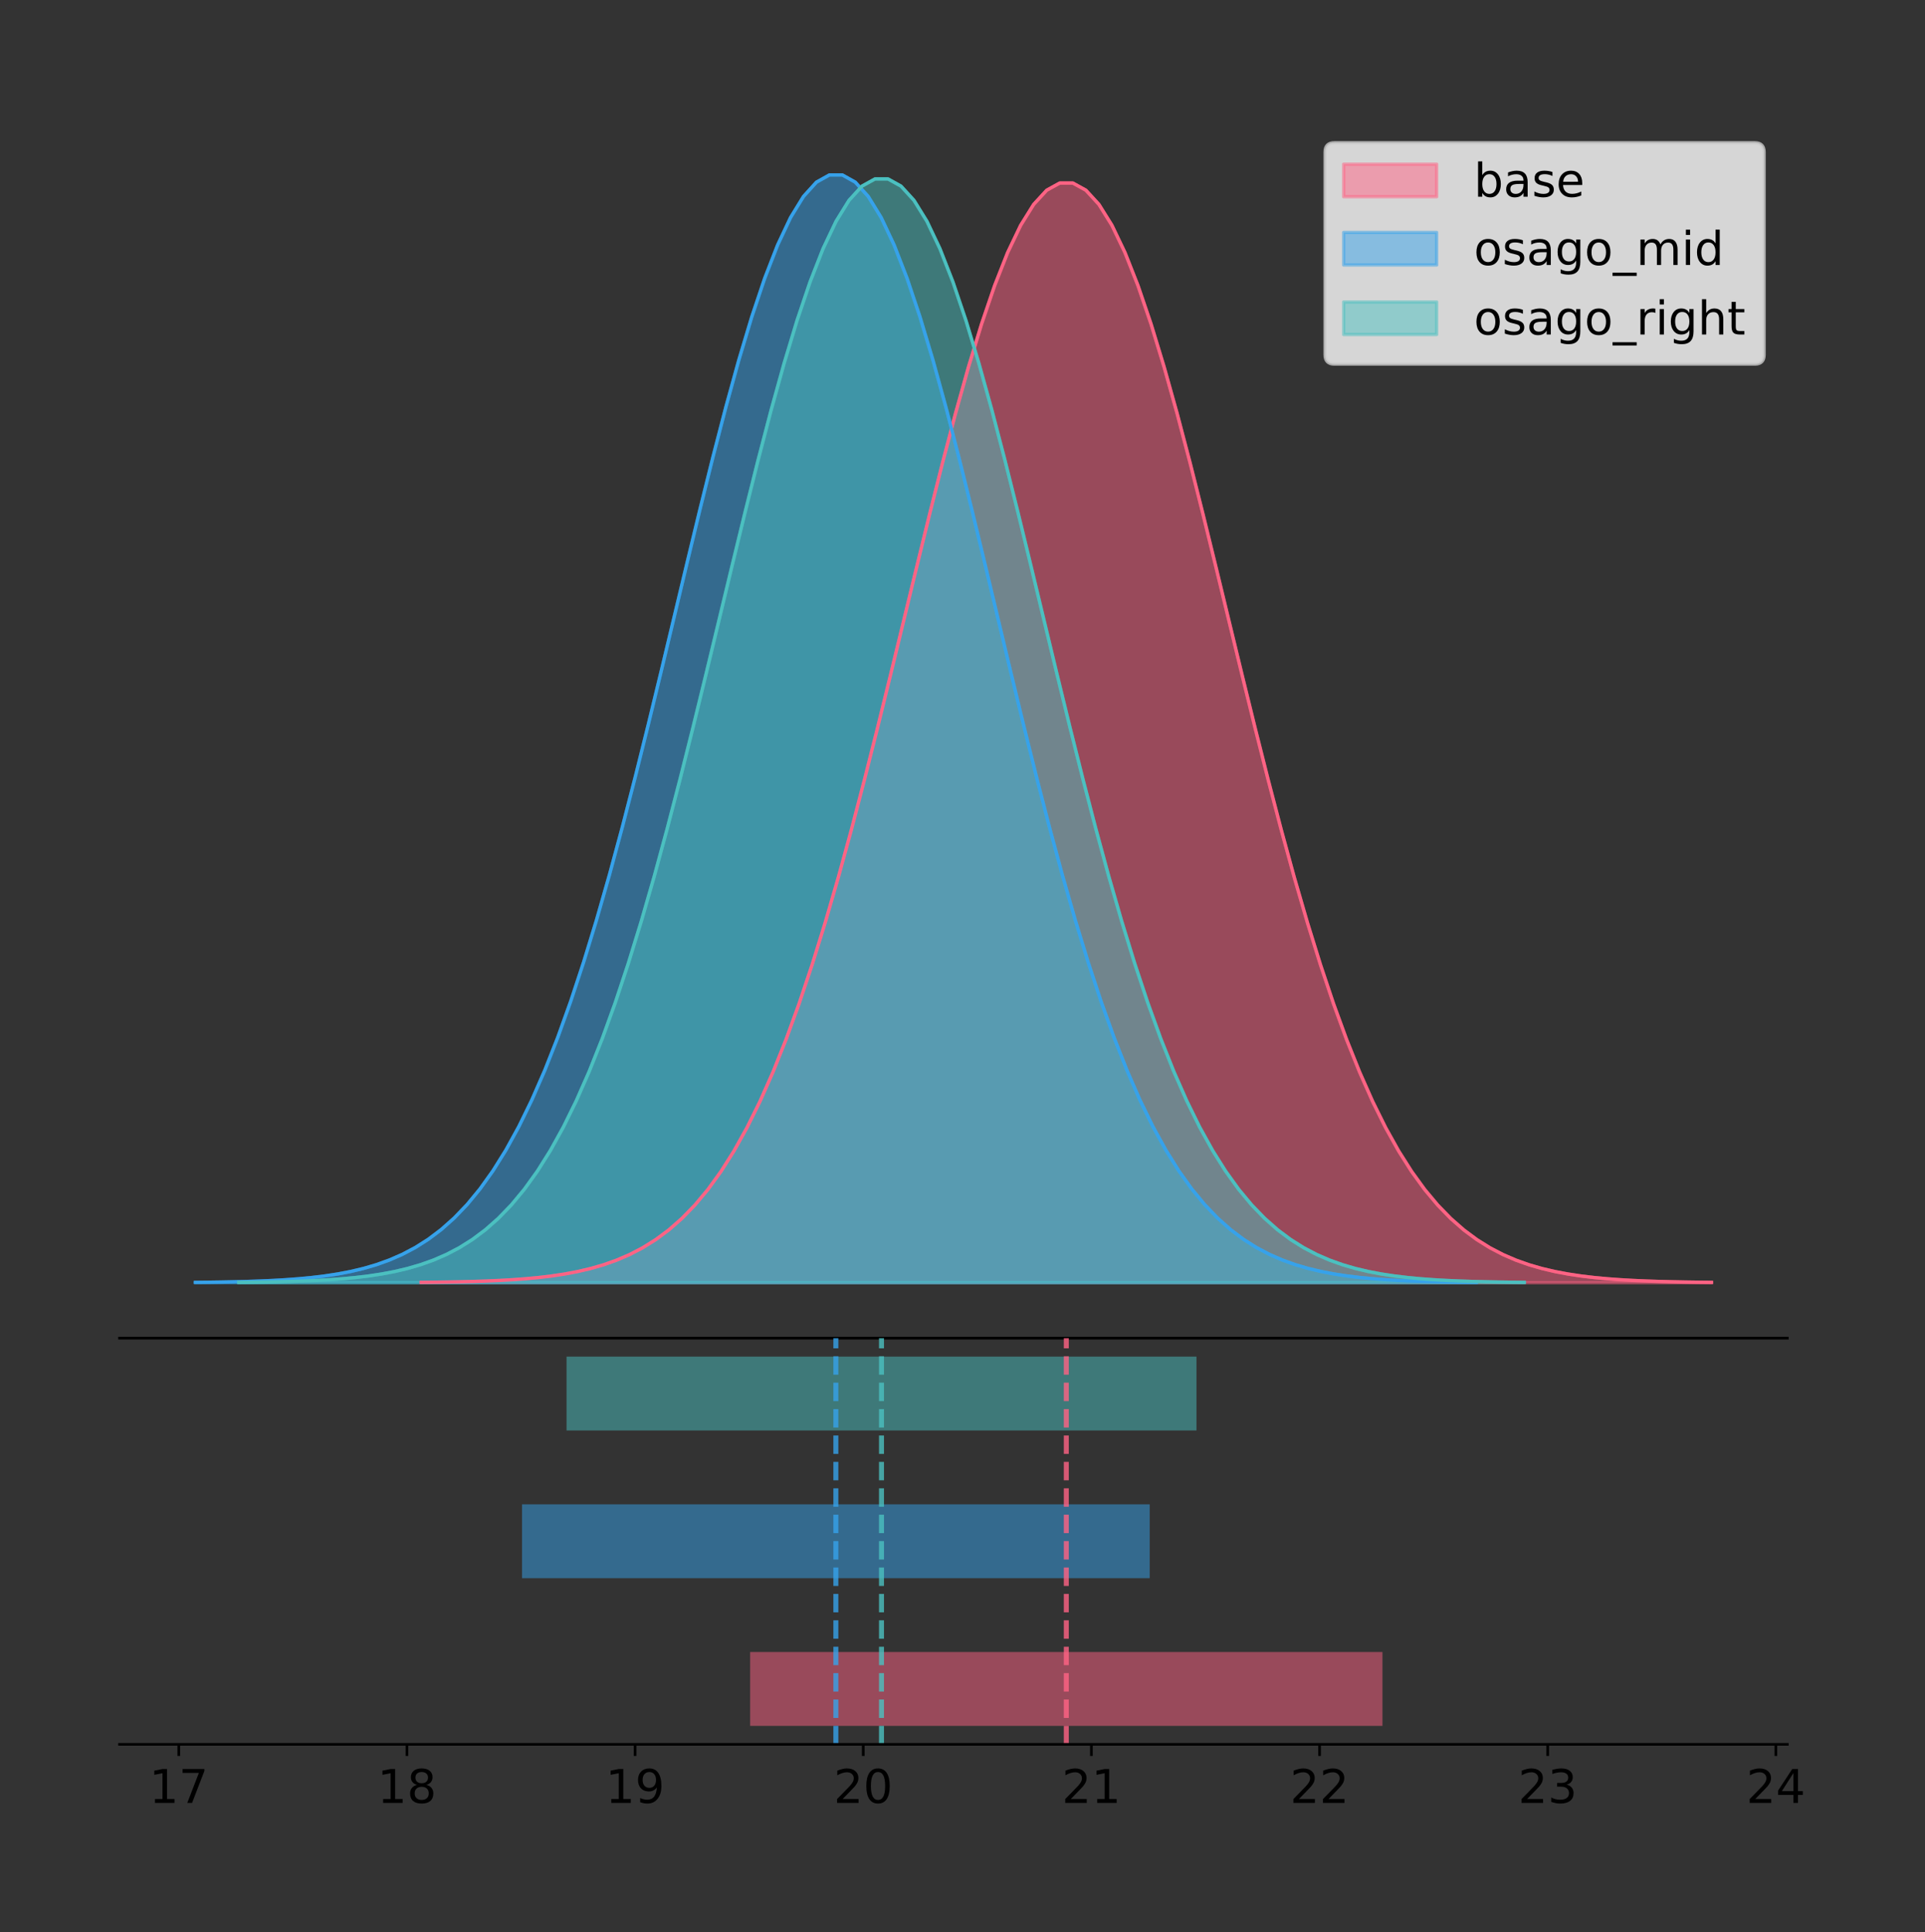 <?xml version="1.0" encoding="utf-8" standalone="no"?>
<!DOCTYPE svg PUBLIC "-//W3C//DTD SVG 1.1//EN"
  "http://www.w3.org/Graphics/SVG/1.1/DTD/svg11.dtd">
<!-- Created with matplotlib (https://matplotlib.org/) -->
<svg height="581.789pt" version="1.1" viewBox="0 0 579.659 581.789" width="579.659pt" xmlns="http://www.w3.org/2000/svg" xmlns:xlink="http://www.w3.org/1999/xlink">
 <rect x="0" y="0" width="579.659" height="581.789" fill="#333333" stroke="none"/>
 <defs>
  <style type="text/css">
*{stroke-linecap:butt;stroke-linejoin:round;}
  </style>
 </defs>
 <g id="figure_1">
  <g id="patch_1">
   <path d="M 0 581.789 
L 579.659 581.789 
L 579.659 0 
L 0 0 
z
" style="fill:none;"/>
  </g>
  <g id="axes_1">
   <g id="patch_2">
    <path d="M 36 402.93 
L 538.2 402.93 
L 538.2 36 
L 36 36 
z
" style="fill:none;"/>
   </g>
   <g id="PolyCollection_1">
    <defs>
     <path d="M 126.8 -195.538 
L 126.8 -195.649 
L 130.725 -195.691 
L 134.65 -195.747 
L 138.575 -195.823 
L 142.5 -195.922 
L 146.425 -196.054 
L 150.35 -196.225 
L 154.275 -196.448 
L 158.2 -196.736 
L 162.125 -197.103 
L 166.049 -197.57 
L 169.974 -198.16 
L 173.899 -198.898 
L 177.824 -199.816 
L 181.749 -200.95 
L 185.674 -202.34 
L 189.599 -204.031 
L 193.524 -206.073 
L 197.449 -208.522 
L 201.374 -211.435 
L 205.299 -214.875 
L 209.224 -218.906 
L 213.149 -223.595 
L 217.074 -229.004 
L 220.999 -235.197 
L 224.924 -242.229 
L 228.849 -250.151 
L 232.774 -259.001 
L 236.699 -268.806 
L 240.624 -279.575 
L 244.549 -291.299 
L 248.474 -303.948 
L 252.399 -317.469 
L 256.324 -331.785 
L 260.249 -346.79 
L 264.174 -362.355 
L 268.099 -378.324 
L 272.024 -394.518 
L 275.949 -410.737 
L 279.874 -426.763 
L 283.799 -442.366 
L 287.724 -457.307 
L 291.649 -471.345 
L 295.574 -484.245 
L 299.499 -495.781 
L 303.424 -505.745 
L 307.349 -513.955 
L 311.274 -520.254 
L 315.199 -524.522 
L 319.124 -526.678 
L 323.049 -526.678 
L 326.974 -524.522 
L 330.899 -520.254 
L 334.824 -513.955 
L 338.749 -505.745 
L 342.674 -495.781 
L 346.599 -484.245 
L 350.524 -471.345 
L 354.449 -457.307 
L 358.374 -442.366 
L 362.299 -426.763 
L 366.223 -410.737 
L 370.148 -394.518 
L 374.073 -378.324 
L 377.998 -362.355 
L 381.923 -346.79 
L 385.848 -331.785 
L 389.773 -317.469 
L 393.698 -303.948 
L 397.623 -291.299 
L 401.548 -279.575 
L 405.473 -268.806 
L 409.398 -259.001 
L 413.323 -250.151 
L 417.248 -242.229 
L 421.173 -235.197 
L 425.098 -229.004 
L 429.023 -223.595 
L 432.948 -218.906 
L 436.873 -214.875 
L 440.798 -211.435 
L 444.723 -208.522 
L 448.648 -206.073 
L 452.573 -204.031 
L 456.498 -202.34 
L 460.423 -200.95 
L 464.348 -199.816 
L 468.273 -198.898 
L 472.198 -198.16 
L 476.123 -197.57 
L 480.048 -197.103 
L 483.973 -196.736 
L 487.898 -196.448 
L 491.823 -196.225 
L 495.748 -196.054 
L 499.673 -195.922 
L 503.598 -195.823 
L 507.523 -195.747 
L 511.448 -195.691 
L 515.373 -195.649 
L 515.373 -195.538 
L 515.373 -195.538 
L 511.448 -195.538 
L 507.523 -195.538 
L 503.598 -195.538 
L 499.673 -195.538 
L 495.748 -195.538 
L 491.823 -195.538 
L 487.898 -195.538 
L 483.973 -195.538 
L 480.048 -195.538 
L 476.123 -195.538 
L 472.198 -195.538 
L 468.273 -195.538 
L 464.348 -195.538 
L 460.423 -195.538 
L 456.498 -195.538 
L 452.573 -195.538 
L 448.648 -195.538 
L 444.723 -195.538 
L 440.798 -195.538 
L 436.873 -195.538 
L 432.948 -195.538 
L 429.023 -195.538 
L 425.098 -195.538 
L 421.173 -195.538 
L 417.248 -195.538 
L 413.323 -195.538 
L 409.398 -195.538 
L 405.473 -195.538 
L 401.548 -195.538 
L 397.623 -195.538 
L 393.698 -195.538 
L 389.773 -195.538 
L 385.848 -195.538 
L 381.923 -195.538 
L 377.998 -195.538 
L 374.073 -195.538 
L 370.148 -195.538 
L 366.223 -195.538 
L 362.299 -195.538 
L 358.374 -195.538 
L 354.449 -195.538 
L 350.524 -195.538 
L 346.599 -195.538 
L 342.674 -195.538 
L 338.749 -195.538 
L 334.824 -195.538 
L 330.899 -195.538 
L 326.974 -195.538 
L 323.049 -195.538 
L 319.124 -195.538 
L 315.199 -195.538 
L 311.274 -195.538 
L 307.349 -195.538 
L 303.424 -195.538 
L 299.499 -195.538 
L 295.574 -195.538 
L 291.649 -195.538 
L 287.724 -195.538 
L 283.799 -195.538 
L 279.874 -195.538 
L 275.949 -195.538 
L 272.024 -195.538 
L 268.099 -195.538 
L 264.174 -195.538 
L 260.249 -195.538 
L 256.324 -195.538 
L 252.399 -195.538 
L 248.474 -195.538 
L 244.549 -195.538 
L 240.624 -195.538 
L 236.699 -195.538 
L 232.774 -195.538 
L 228.849 -195.538 
L 224.924 -195.538 
L 220.999 -195.538 
L 217.074 -195.538 
L 213.149 -195.538 
L 209.224 -195.538 
L 205.299 -195.538 
L 201.374 -195.538 
L 197.449 -195.538 
L 193.524 -195.538 
L 189.599 -195.538 
L 185.674 -195.538 
L 181.749 -195.538 
L 177.824 -195.538 
L 173.899 -195.538 
L 169.974 -195.538 
L 166.049 -195.538 
L 162.125 -195.538 
L 158.2 -195.538 
L 154.275 -195.538 
L 150.35 -195.538 
L 146.425 -195.538 
L 142.5 -195.538 
L 138.575 -195.538 
L 134.65 -195.538 
L 130.725 -195.538 
L 126.8 -195.538 
z
" id="m240e5eeb7f" style="stroke:#ff6384;stroke-opacity:0.5;"/>
    </defs>
    <g clip-path="url(#p4a3a0dacc6)">
     <use style="fill:#ff6384;fill-opacity:0.5;stroke:#ff6384;stroke-opacity:0.5;" x="0" xlink:href="#m240e5eeb7f" y="581.789"/>
    </g>
   </g>
   <g id="PolyCollection_2">
    <defs>
     <path d="M 58.827 -195.538 
L 58.827 -195.65 
L 62.724 -195.692 
L 66.62 -195.749 
L 70.516 -195.825 
L 74.413 -195.925 
L 78.309 -196.058 
L 82.205 -196.23 
L 86.102 -196.455 
L 89.998 -196.744 
L 93.894 -197.115 
L 97.791 -197.585 
L 101.687 -198.179 
L 105.583 -198.923 
L 109.48 -199.848 
L 113.376 -200.99 
L 117.273 -202.39 
L 121.169 -204.093 
L 125.065 -206.151 
L 128.962 -208.617 
L 132.858 -211.552 
L 136.754 -215.017 
L 140.651 -219.078 
L 144.547 -223.801 
L 148.443 -229.25 
L 152.34 -235.488 
L 156.236 -242.572 
L 160.132 -250.552 
L 164.029 -259.468 
L 167.925 -269.344 
L 171.821 -280.192 
L 175.718 -292.002 
L 179.614 -304.744 
L 183.511 -318.365 
L 187.407 -332.786 
L 191.303 -347.901 
L 195.2 -363.58 
L 199.096 -379.667 
L 202.992 -395.98 
L 206.889 -412.318 
L 210.785 -428.462 
L 214.681 -444.18 
L 218.578 -459.23 
L 222.474 -473.372 
L 226.37 -486.366 
L 230.267 -497.987 
L 234.163 -508.025 
L 238.059 -516.294 
L 241.956 -522.64 
L 245.852 -526.94 
L 249.748 -529.111 
L 253.645 -529.111 
L 257.541 -526.94 
L 261.438 -522.64 
L 265.334 -516.294 
L 269.23 -508.025 
L 273.127 -497.987 
L 277.023 -486.366 
L 280.919 -473.372 
L 284.816 -459.23 
L 288.712 -444.18 
L 292.608 -428.462 
L 296.505 -412.318 
L 300.401 -395.98 
L 304.297 -379.667 
L 308.194 -363.58 
L 312.09 -347.901 
L 315.986 -332.786 
L 319.883 -318.365 
L 323.779 -304.744 
L 327.676 -292.002 
L 331.572 -280.192 
L 335.468 -269.344 
L 339.365 -259.468 
L 343.261 -250.552 
L 347.157 -242.572 
L 351.054 -235.488 
L 354.95 -229.25 
L 358.846 -223.801 
L 362.743 -219.078 
L 366.639 -215.017 
L 370.535 -211.552 
L 374.432 -208.617 
L 378.328 -206.151 
L 382.224 -204.093 
L 386.121 -202.39 
L 390.017 -200.99 
L 393.913 -199.848 
L 397.81 -198.923 
L 401.706 -198.179 
L 405.603 -197.585 
L 409.499 -197.115 
L 413.395 -196.744 
L 417.292 -196.455 
L 421.188 -196.23 
L 425.084 -196.058 
L 428.981 -195.925 
L 432.877 -195.825 
L 436.773 -195.749 
L 440.67 -195.692 
L 444.566 -195.65 
L 444.566 -195.538 
L 444.566 -195.538 
L 440.67 -195.538 
L 436.773 -195.538 
L 432.877 -195.538 
L 428.981 -195.538 
L 425.084 -195.538 
L 421.188 -195.538 
L 417.292 -195.538 
L 413.395 -195.538 
L 409.499 -195.538 
L 405.603 -195.538 
L 401.706 -195.538 
L 397.81 -195.538 
L 393.913 -195.538 
L 390.017 -195.538 
L 386.121 -195.538 
L 382.224 -195.538 
L 378.328 -195.538 
L 374.432 -195.538 
L 370.535 -195.538 
L 366.639 -195.538 
L 362.743 -195.538 
L 358.846 -195.538 
L 354.95 -195.538 
L 351.054 -195.538 
L 347.157 -195.538 
L 343.261 -195.538 
L 339.365 -195.538 
L 335.468 -195.538 
L 331.572 -195.538 
L 327.676 -195.538 
L 323.779 -195.538 
L 319.883 -195.538 
L 315.986 -195.538 
L 312.09 -195.538 
L 308.194 -195.538 
L 304.297 -195.538 
L 300.401 -195.538 
L 296.505 -195.538 
L 292.608 -195.538 
L 288.712 -195.538 
L 284.816 -195.538 
L 280.919 -195.538 
L 277.023 -195.538 
L 273.127 -195.538 
L 269.23 -195.538 
L 265.334 -195.538 
L 261.438 -195.538 
L 257.541 -195.538 
L 253.645 -195.538 
L 249.748 -195.538 
L 245.852 -195.538 
L 241.956 -195.538 
L 238.059 -195.538 
L 234.163 -195.538 
L 230.267 -195.538 
L 226.37 -195.538 
L 222.474 -195.538 
L 218.578 -195.538 
L 214.681 -195.538 
L 210.785 -195.538 
L 206.889 -195.538 
L 202.992 -195.538 
L 199.096 -195.538 
L 195.2 -195.538 
L 191.303 -195.538 
L 187.407 -195.538 
L 183.511 -195.538 
L 179.614 -195.538 
L 175.718 -195.538 
L 171.821 -195.538 
L 167.925 -195.538 
L 164.029 -195.538 
L 160.132 -195.538 
L 156.236 -195.538 
L 152.34 -195.538 
L 148.443 -195.538 
L 144.547 -195.538 
L 140.651 -195.538 
L 136.754 -195.538 
L 132.858 -195.538 
L 128.962 -195.538 
L 125.065 -195.538 
L 121.169 -195.538 
L 117.273 -195.538 
L 113.376 -195.538 
L 109.48 -195.538 
L 105.583 -195.538 
L 101.687 -195.538 
L 97.791 -195.538 
L 93.894 -195.538 
L 89.998 -195.538 
L 86.102 -195.538 
L 82.205 -195.538 
L 78.309 -195.538 
L 74.413 -195.538 
L 70.516 -195.538 
L 66.62 -195.538 
L 62.724 -195.538 
L 58.827 -195.538 
z
" id="m922d230556" style="stroke:#36a2eb;stroke-opacity:0.5;"/>
    </defs>
    <g clip-path="url(#p4a3a0dacc6)">
     <use style="fill:#36a2eb;fill-opacity:0.5;stroke:#36a2eb;stroke-opacity:0.5;" x="0" xlink:href="#m922d230556" y="581.789"/>
    </g>
   </g>
   <g id="PolyCollection_3">
    <defs>
     <path d="M 71.873 -195.538 
L 71.873 -195.65 
L 75.783 -195.692 
L 79.694 -195.748 
L 83.604 -195.824 
L 87.514 -195.924 
L 91.425 -196.056 
L 95.335 -196.228 
L 99.245 -196.452 
L 103.156 -196.74 
L 107.066 -197.109 
L 110.977 -197.578 
L 114.887 -198.17 
L 118.797 -198.911 
L 122.708 -199.832 
L 126.618 -200.971 
L 130.529 -202.365 
L 134.439 -204.063 
L 138.349 -206.113 
L 142.26 -208.57 
L 146.17 -211.494 
L 150.081 -214.947 
L 153.991 -218.994 
L 157.901 -223.699 
L 161.812 -229.129 
L 165.722 -235.345 
L 169.633 -242.403 
L 173.543 -250.355 
L 177.453 -259.238 
L 181.364 -269.079 
L 185.274 -279.888 
L 189.185 -291.656 
L 193.095 -304.352 
L 197.005 -317.924 
L 200.916 -332.293 
L 204.826 -347.354 
L 208.736 -362.977 
L 212.647 -379.006 
L 216.557 -395.26 
L 220.468 -411.54 
L 224.378 -427.626 
L 228.288 -443.287 
L 232.199 -458.283 
L 236.109 -472.374 
L 240.02 -485.322 
L 243.93 -496.901 
L 247.84 -506.903 
L 251.751 -515.142 
L 255.661 -521.465 
L 259.572 -525.75 
L 263.482 -527.913 
L 267.392 -527.913 
L 271.303 -525.75 
L 275.213 -521.465 
L 279.124 -515.142 
L 283.034 -506.903 
L 286.944 -496.901 
L 290.855 -485.322 
L 294.765 -472.374 
L 298.676 -458.283 
L 302.586 -443.287 
L 306.496 -427.626 
L 310.407 -411.54 
L 314.317 -395.26 
L 318.227 -379.006 
L 322.138 -362.977 
L 326.048 -347.354 
L 329.959 -332.293 
L 333.869 -317.924 
L 337.779 -304.352 
L 341.69 -291.656 
L 345.6 -279.888 
L 349.511 -269.079 
L 353.421 -259.238 
L 357.331 -250.355 
L 361.242 -242.403 
L 365.152 -235.345 
L 369.063 -229.129 
L 372.973 -223.699 
L 376.883 -218.994 
L 380.794 -214.947 
L 384.704 -211.494 
L 388.615 -208.57 
L 392.525 -206.113 
L 396.435 -204.063 
L 400.346 -202.365 
L 404.256 -200.971 
L 408.166 -199.832 
L 412.077 -198.911 
L 415.987 -198.17 
L 419.898 -197.578 
L 423.808 -197.109 
L 427.718 -196.74 
L 431.629 -196.452 
L 435.539 -196.228 
L 439.45 -196.056 
L 443.36 -195.924 
L 447.27 -195.824 
L 451.181 -195.748 
L 455.091 -195.692 
L 459.002 -195.65 
L 459.002 -195.538 
L 459.002 -195.538 
L 455.091 -195.538 
L 451.181 -195.538 
L 447.27 -195.538 
L 443.36 -195.538 
L 439.45 -195.538 
L 435.539 -195.538 
L 431.629 -195.538 
L 427.718 -195.538 
L 423.808 -195.538 
L 419.898 -195.538 
L 415.987 -195.538 
L 412.077 -195.538 
L 408.166 -195.538 
L 404.256 -195.538 
L 400.346 -195.538 
L 396.435 -195.538 
L 392.525 -195.538 
L 388.615 -195.538 
L 384.704 -195.538 
L 380.794 -195.538 
L 376.883 -195.538 
L 372.973 -195.538 
L 369.063 -195.538 
L 365.152 -195.538 
L 361.242 -195.538 
L 357.331 -195.538 
L 353.421 -195.538 
L 349.511 -195.538 
L 345.6 -195.538 
L 341.69 -195.538 
L 337.779 -195.538 
L 333.869 -195.538 
L 329.959 -195.538 
L 326.048 -195.538 
L 322.138 -195.538 
L 318.227 -195.538 
L 314.317 -195.538 
L 310.407 -195.538 
L 306.496 -195.538 
L 302.586 -195.538 
L 298.676 -195.538 
L 294.765 -195.538 
L 290.855 -195.538 
L 286.944 -195.538 
L 283.034 -195.538 
L 279.124 -195.538 
L 275.213 -195.538 
L 271.303 -195.538 
L 267.392 -195.538 
L 263.482 -195.538 
L 259.572 -195.538 
L 255.661 -195.538 
L 251.751 -195.538 
L 247.84 -195.538 
L 243.93 -195.538 
L 240.02 -195.538 
L 236.109 -195.538 
L 232.199 -195.538 
L 228.288 -195.538 
L 224.378 -195.538 
L 220.468 -195.538 
L 216.557 -195.538 
L 212.647 -195.538 
L 208.736 -195.538 
L 204.826 -195.538 
L 200.916 -195.538 
L 197.005 -195.538 
L 193.095 -195.538 
L 189.185 -195.538 
L 185.274 -195.538 
L 181.364 -195.538 
L 177.453 -195.538 
L 173.543 -195.538 
L 169.633 -195.538 
L 165.722 -195.538 
L 161.812 -195.538 
L 157.901 -195.538 
L 153.991 -195.538 
L 150.081 -195.538 
L 146.17 -195.538 
L 142.26 -195.538 
L 138.349 -195.538 
L 134.439 -195.538 
L 130.529 -195.538 
L 126.618 -195.538 
L 122.708 -195.538 
L 118.797 -195.538 
L 114.887 -195.538 
L 110.977 -195.538 
L 107.066 -195.538 
L 103.156 -195.538 
L 99.245 -195.538 
L 95.335 -195.538 
L 91.425 -195.538 
L 87.514 -195.538 
L 83.604 -195.538 
L 79.694 -195.538 
L 75.783 -195.538 
L 71.873 -195.538 
z
" id="mb2d0f06e46" style="stroke:#4bc0c0;stroke-opacity:0.5;"/>
    </defs>
    <g clip-path="url(#p4a3a0dacc6)">
     <use style="fill:#4bc0c0;fill-opacity:0.5;stroke:#4bc0c0;stroke-opacity:0.5;" x="0" xlink:href="#mb2d0f06e46" y="581.789"/>
    </g>
   </g>
   <g id="line2d_1">
    <path clip-path="url(#p4a3a0dacc6)" d="M 126.8 386.14 
L 130.725 386.098 
L 134.65 386.042 
L 138.575 385.967 
L 142.5 385.867 
L 146.425 385.736 
L 150.35 385.564 
L 154.275 385.341 
L 158.2 385.054 
L 162.125 384.686 
L 166.049 384.219 
L 169.974 383.63 
L 173.899 382.891 
L 177.824 381.973 
L 181.749 380.839 
L 185.674 379.449 
L 189.599 377.758 
L 193.524 375.716 
L 197.449 373.268 
L 201.374 370.355 
L 205.299 366.914 
L 209.224 362.883 
L 213.149 358.195 
L 217.074 352.785 
L 220.999 346.593 
L 224.924 339.56 
L 228.849 331.638 
L 232.774 322.788 
L 236.699 312.983 
L 240.624 302.215 
L 244.549 290.491 
L 248.474 277.841 
L 252.399 264.32 
L 256.324 250.005 
L 260.249 234.999 
L 264.174 219.435 
L 268.099 203.466 
L 272.024 187.271 
L 275.949 171.052 
L 279.874 155.026 
L 283.799 139.423 
L 287.724 124.482 
L 291.649 110.444 
L 295.574 97.545 
L 299.499 86.009 
L 303.424 76.044 
L 307.349 67.835 
L 311.274 61.536 
L 315.199 57.267 
L 319.124 55.112 
L 323.049 55.112 
L 326.974 57.267 
L 330.899 61.536 
L 334.824 67.835 
L 338.749 76.044 
L 342.674 86.009 
L 346.599 97.545 
L 350.524 110.444 
L 354.449 124.482 
L 358.374 139.423 
L 362.299 155.026 
L 366.223 171.052 
L 370.148 187.271 
L 374.073 203.466 
L 377.998 219.435 
L 381.923 234.999 
L 385.848 250.005 
L 389.773 264.32 
L 393.698 277.841 
L 397.623 290.491 
L 401.548 302.215 
L 405.473 312.983 
L 409.398 322.788 
L 413.323 331.638 
L 417.248 339.56 
L 421.173 346.593 
L 425.098 352.785 
L 429.023 358.195 
L 432.948 362.883 
L 436.873 366.914 
L 440.798 370.355 
L 444.723 373.268 
L 448.648 375.716 
L 452.573 377.758 
L 456.498 379.449 
L 460.423 380.839 
L 464.348 381.973 
L 468.273 382.891 
L 472.198 383.63 
L 476.123 384.219 
L 480.048 384.686 
L 483.973 385.054 
L 487.898 385.341 
L 491.823 385.564 
L 495.748 385.736 
L 499.673 385.867 
L 503.598 385.967 
L 507.523 386.042 
L 511.448 386.098 
L 515.373 386.14 
" style="fill:none;stroke:#ff6384;stroke-linecap:square;"/>
   </g>
   <g id="line2d_2">
    <path clip-path="url(#p4a3a0dacc6)" d="M 58.827 386.139 
L 62.724 386.097 
L 66.62 386.04 
L 70.516 385.965 
L 74.413 385.864 
L 78.309 385.732 
L 82.205 385.559 
L 86.102 385.334 
L 89.998 385.045 
L 93.894 384.675 
L 97.791 384.204 
L 101.687 383.61 
L 105.583 382.867 
L 109.48 381.941 
L 113.376 380.799 
L 117.273 379.399 
L 121.169 377.696 
L 125.065 375.639 
L 128.962 373.172 
L 132.858 370.238 
L 136.754 366.772 
L 140.651 362.711 
L 144.547 357.989 
L 148.443 352.539 
L 152.34 346.301 
L 156.236 339.217 
L 160.132 331.237 
L 164.029 322.322 
L 167.925 312.445 
L 171.821 301.597 
L 175.718 289.787 
L 179.614 277.045 
L 183.511 263.424 
L 187.407 249.004 
L 191.303 233.888 
L 195.2 218.209 
L 199.096 202.123 
L 202.992 185.809 
L 206.889 169.471 
L 210.785 153.327 
L 214.681 137.61 
L 218.578 122.559 
L 222.474 108.418 
L 226.37 95.423 
L 230.267 83.803 
L 234.163 73.765 
L 238.059 65.495 
L 241.956 59.15 
L 245.852 54.85 
L 249.748 52.679 
L 253.645 52.679 
L 257.541 54.85 
L 261.438 59.15 
L 265.334 65.495 
L 269.23 73.765 
L 273.127 83.803 
L 277.023 95.423 
L 280.919 108.418 
L 284.816 122.559 
L 288.712 137.61 
L 292.608 153.327 
L 296.505 169.471 
L 300.401 185.809 
L 304.297 202.123 
L 308.194 218.209 
L 312.09 233.888 
L 315.986 249.004 
L 319.883 263.424 
L 323.779 277.045 
L 327.676 289.787 
L 331.572 301.597 
L 335.468 312.445 
L 339.365 322.322 
L 343.261 331.237 
L 347.157 339.217 
L 351.054 346.301 
L 354.95 352.539 
L 358.846 357.989 
L 362.743 362.711 
L 366.639 366.772 
L 370.535 370.238 
L 374.432 373.172 
L 378.328 375.639 
L 382.224 377.696 
L 386.121 379.399 
L 390.017 380.799 
L 393.913 381.941 
L 397.81 382.867 
L 401.706 383.61 
L 405.603 384.204 
L 409.499 384.675 
L 413.395 385.045 
L 417.292 385.334 
L 421.188 385.559 
L 425.084 385.732 
L 428.981 385.864 
L 432.877 385.965 
L 436.773 386.04 
L 440.67 386.097 
L 444.566 386.139 
" style="fill:none;stroke:#36a2eb;stroke-linecap:square;"/>
   </g>
   <g id="line2d_3">
    <path clip-path="url(#p4a3a0dacc6)" d="M 71.873 386.14 
L 75.783 386.098 
L 79.694 386.041 
L 83.604 385.966 
L 87.514 385.865 
L 91.425 385.734 
L 95.335 385.561 
L 99.245 385.338 
L 103.156 385.049 
L 107.066 384.68 
L 110.977 384.211 
L 114.887 383.62 
L 118.797 382.879 
L 122.708 381.957 
L 126.618 380.819 
L 130.529 379.424 
L 134.439 377.727 
L 138.349 375.677 
L 142.26 373.219 
L 146.17 370.295 
L 150.081 366.842 
L 153.991 362.796 
L 157.901 358.09 
L 161.812 352.661 
L 165.722 346.445 
L 169.633 339.386 
L 173.543 331.434 
L 177.453 322.551 
L 181.364 312.71 
L 185.274 301.901 
L 189.185 290.134 
L 193.095 277.437 
L 197.005 263.865 
L 200.916 249.496 
L 204.826 234.435 
L 208.736 218.812 
L 212.647 202.784 
L 216.557 186.529 
L 220.468 170.249 
L 224.378 154.163 
L 228.288 138.502 
L 232.199 123.506 
L 236.109 109.415 
L 240.02 96.468 
L 243.93 84.889 
L 247.84 74.887 
L 251.751 66.647 
L 255.661 60.324 
L 259.572 56.04 
L 263.482 53.876 
L 267.392 53.876 
L 271.303 56.04 
L 275.213 60.324 
L 279.124 66.647 
L 283.034 74.887 
L 286.944 84.889 
L 290.855 96.468 
L 294.765 109.415 
L 298.676 123.506 
L 302.586 138.502 
L 306.496 154.163 
L 310.407 170.249 
L 314.317 186.529 
L 318.227 202.784 
L 322.138 218.812 
L 326.048 234.435 
L 329.959 249.496 
L 333.869 263.865 
L 337.779 277.437 
L 341.69 290.134 
L 345.6 301.901 
L 349.511 312.71 
L 353.421 322.551 
L 357.331 331.434 
L 361.242 339.386 
L 365.152 346.445 
L 369.063 352.661 
L 372.973 358.09 
L 376.883 362.796 
L 380.794 366.842 
L 384.704 370.295 
L 388.615 373.219 
L 392.525 375.677 
L 396.435 377.727 
L 400.346 379.424 
L 404.256 380.819 
L 408.166 381.957 
L 412.077 382.879 
L 415.987 383.62 
L 419.898 384.211 
L 423.808 384.68 
L 427.718 385.049 
L 431.629 385.338 
L 435.539 385.561 
L 439.45 385.734 
L 443.36 385.865 
L 447.27 385.966 
L 451.181 386.041 
L 455.091 386.098 
L 459.002 386.14 
" style="fill:none;stroke:#4bc0c0;stroke-linecap:square;"/>
   </g>
   <g id="patch_3">
    <path d="M 36 402.93 
L 538.2 402.93 
" style="fill:none;stroke:#000000;stroke-linecap:square;stroke-linejoin:miter;stroke-width:0.8;"/>
   </g>
   <g id="legend_1">
    <g id="patch_4">
     <path d="M 401.814 109.627 
L 528.4 109.627 
Q 531.2 109.627 531.2 106.827 
L 531.2 45.8 
Q 531.2 43 528.4 43 
L 401.814 43 
Q 399.014 43 399.014 45.8 
L 399.014 106.827 
Q 399.014 109.627 401.814 109.627 
z
" style="fill:#ffffff;opacity:0.8;stroke:#cccccc;stroke-linejoin:miter;"/>
    </g>
    <g id="patch_5">
     <path d="M 404.614 59.238 
L 432.614 59.238 
L 432.614 49.438 
L 404.614 49.438 
z
" style="fill:#ff6384;opacity:0.5;stroke:#ff6384;stroke-linejoin:miter;"/>
    </g>
    <g id="text_1">
     <!-- base -->
     <defs>
      <path d="M 48.688 27.297 
Q 48.688 37.203 44.609 42.844 
Q 40.531 48.484 33.406 48.484 
Q 26.266 48.484 22.188 42.844 
Q 18.109 37.203 18.109 27.297 
Q 18.109 17.391 22.188 11.75 
Q 26.266 6.109 33.406 6.109 
Q 40.531 6.109 44.609 11.75 
Q 48.688 17.391 48.688 27.297 
z
M 18.109 46.391 
Q 20.953 51.266 25.266 53.625 
Q 29.594 56 35.594 56 
Q 45.562 56 51.781 48.094 
Q 58.016 40.188 58.016 27.297 
Q 58.016 14.406 51.781 6.484 
Q 45.562 -1.422 35.594 -1.422 
Q 29.594 -1.422 25.266 0.953 
Q 20.953 3.328 18.109 8.203 
L 18.109 0 
L 9.078 0 
L 9.078 75.984 
L 18.109 75.984 
z
" id="DejaVuSans-98"/>
      <path d="M 34.281 27.484 
Q 23.391 27.484 19.188 25 
Q 14.984 22.516 14.984 16.5 
Q 14.984 11.719 18.141 8.906 
Q 21.297 6.109 26.703 6.109 
Q 34.188 6.109 38.703 11.406 
Q 43.219 16.703 43.219 25.484 
L 43.219 27.484 
z
M 52.203 31.203 
L 52.203 0 
L 43.219 0 
L 43.219 8.297 
Q 40.141 3.328 35.547 0.953 
Q 30.953 -1.422 24.312 -1.422 
Q 15.922 -1.422 10.953 3.297 
Q 6 8.016 6 15.922 
Q 6 25.141 12.172 29.828 
Q 18.359 34.516 30.609 34.516 
L 43.219 34.516 
L 43.219 35.406 
Q 43.219 41.609 39.141 45 
Q 35.062 48.391 27.688 48.391 
Q 23 48.391 18.547 47.266 
Q 14.109 46.141 10.016 43.891 
L 10.016 52.203 
Q 14.938 54.109 19.578 55.047 
Q 24.219 56 28.609 56 
Q 40.484 56 46.344 49.844 
Q 52.203 43.703 52.203 31.203 
z
" id="DejaVuSans-97"/>
      <path d="M 44.281 53.078 
L 44.281 44.578 
Q 40.484 46.531 36.375 47.5 
Q 32.281 48.484 27.875 48.484 
Q 21.188 48.484 17.844 46.438 
Q 14.5 44.391 14.5 40.281 
Q 14.5 37.156 16.891 35.375 
Q 19.281 33.594 26.516 31.984 
L 29.594 31.297 
Q 39.156 29.25 43.188 25.516 
Q 47.219 21.781 47.219 15.094 
Q 47.219 7.469 41.188 3.016 
Q 35.156 -1.422 24.609 -1.422 
Q 20.219 -1.422 15.453 -0.562 
Q 10.688 0.297 5.422 2 
L 5.422 11.281 
Q 10.406 8.688 15.234 7.391 
Q 20.062 6.109 24.812 6.109 
Q 31.156 6.109 34.562 8.281 
Q 37.984 10.453 37.984 14.406 
Q 37.984 18.062 35.516 20.016 
Q 33.062 21.969 24.703 23.781 
L 21.578 24.516 
Q 13.234 26.266 9.516 29.906 
Q 5.812 33.547 5.812 39.891 
Q 5.812 47.609 11.281 51.797 
Q 16.75 56 26.812 56 
Q 31.781 56 36.172 55.266 
Q 40.578 54.547 44.281 53.078 
z
" id="DejaVuSans-115"/>
      <path d="M 56.203 29.594 
L 56.203 25.203 
L 14.891 25.203 
Q 15.484 15.922 20.484 11.062 
Q 25.484 6.203 34.422 6.203 
Q 39.594 6.203 44.453 7.469 
Q 49.312 8.734 54.109 11.281 
L 54.109 2.781 
Q 49.266 0.734 44.188 -0.344 
Q 39.109 -1.422 33.891 -1.422 
Q 20.797 -1.422 13.156 6.188 
Q 5.516 13.812 5.516 26.812 
Q 5.516 40.234 12.766 48.109 
Q 20.016 56 32.328 56 
Q 43.359 56 49.781 48.891 
Q 56.203 41.797 56.203 29.594 
z
M 47.219 32.234 
Q 47.125 39.594 43.094 43.984 
Q 39.062 48.391 32.422 48.391 
Q 24.906 48.391 20.391 44.141 
Q 15.875 39.891 15.188 32.172 
z
" id="DejaVuSans-101"/>
     </defs>
     <g transform="translate(443.814 59.238)scale(0.14 -0.14)">
      <use xlink:href="#DejaVuSans-98"/>
      <use x="63.477" xlink:href="#DejaVuSans-97"/>
      <use x="124.756" xlink:href="#DejaVuSans-115"/>
      <use x="176.855" xlink:href="#DejaVuSans-101"/>
     </g>
    </g>
    <g id="patch_6">
     <path d="M 404.614 79.787 
L 432.614 79.787 
L 432.614 69.987 
L 404.614 69.987 
z
" style="fill:#36a2eb;opacity:0.5;stroke:#36a2eb;stroke-linejoin:miter;"/>
    </g>
    <g id="text_2">
     <!-- osago_mid -->
     <defs>
      <path d="M 30.609 48.391 
Q 23.391 48.391 19.188 42.75 
Q 14.984 37.109 14.984 27.297 
Q 14.984 17.484 19.156 11.844 
Q 23.344 6.203 30.609 6.203 
Q 37.797 6.203 41.984 11.859 
Q 46.188 17.531 46.188 27.297 
Q 46.188 37.016 41.984 42.703 
Q 37.797 48.391 30.609 48.391 
z
M 30.609 56 
Q 42.328 56 49.016 48.375 
Q 55.719 40.766 55.719 27.297 
Q 55.719 13.875 49.016 6.219 
Q 42.328 -1.422 30.609 -1.422 
Q 18.844 -1.422 12.172 6.219 
Q 5.516 13.875 5.516 27.297 
Q 5.516 40.766 12.172 48.375 
Q 18.844 56 30.609 56 
z
" id="DejaVuSans-111"/>
      <path d="M 45.406 27.984 
Q 45.406 37.75 41.375 43.109 
Q 37.359 48.484 30.078 48.484 
Q 22.859 48.484 18.828 43.109 
Q 14.797 37.75 14.797 27.984 
Q 14.797 18.266 18.828 12.891 
Q 22.859 7.516 30.078 7.516 
Q 37.359 7.516 41.375 12.891 
Q 45.406 18.266 45.406 27.984 
z
M 54.391 6.781 
Q 54.391 -7.172 48.188 -13.984 
Q 42 -20.797 29.203 -20.797 
Q 24.469 -20.797 20.266 -20.094 
Q 16.062 -19.391 12.109 -17.922 
L 12.109 -9.188 
Q 16.062 -11.328 19.922 -12.344 
Q 23.781 -13.375 27.781 -13.375 
Q 36.625 -13.375 41.016 -8.766 
Q 45.406 -4.156 45.406 5.172 
L 45.406 9.625 
Q 42.625 4.781 38.281 2.391 
Q 33.938 0 27.875 0 
Q 17.828 0 11.672 7.656 
Q 5.516 15.328 5.516 27.984 
Q 5.516 40.672 11.672 48.328 
Q 17.828 56 27.875 56 
Q 33.938 56 38.281 53.609 
Q 42.625 51.219 45.406 46.391 
L 45.406 54.688 
L 54.391 54.688 
z
" id="DejaVuSans-103"/>
      <path d="M 50.984 -16.609 
L 50.984 -23.578 
L -0.984 -23.578 
L -0.984 -16.609 
z
" id="DejaVuSans-95"/>
      <path d="M 52 44.188 
Q 55.375 50.25 60.062 53.125 
Q 64.75 56 71.094 56 
Q 79.641 56 84.281 50.016 
Q 88.922 44.047 88.922 33.016 
L 88.922 0 
L 79.891 0 
L 79.891 32.719 
Q 79.891 40.578 77.094 44.375 
Q 74.312 48.188 68.609 48.188 
Q 61.625 48.188 57.562 43.547 
Q 53.516 38.922 53.516 30.906 
L 53.516 0 
L 44.484 0 
L 44.484 32.719 
Q 44.484 40.625 41.703 44.406 
Q 38.922 48.188 33.109 48.188 
Q 26.219 48.188 22.156 43.531 
Q 18.109 38.875 18.109 30.906 
L 18.109 0 
L 9.078 0 
L 9.078 54.688 
L 18.109 54.688 
L 18.109 46.188 
Q 21.188 51.219 25.484 53.609 
Q 29.781 56 35.688 56 
Q 41.656 56 45.828 52.969 
Q 50 49.953 52 44.188 
z
" id="DejaVuSans-109"/>
      <path d="M 9.422 54.688 
L 18.406 54.688 
L 18.406 0 
L 9.422 0 
z
M 9.422 75.984 
L 18.406 75.984 
L 18.406 64.594 
L 9.422 64.594 
z
" id="DejaVuSans-105"/>
      <path d="M 45.406 46.391 
L 45.406 75.984 
L 54.391 75.984 
L 54.391 0 
L 45.406 0 
L 45.406 8.203 
Q 42.578 3.328 38.25 0.953 
Q 33.938 -1.422 27.875 -1.422 
Q 17.969 -1.422 11.734 6.484 
Q 5.516 14.406 5.516 27.297 
Q 5.516 40.188 11.734 48.094 
Q 17.969 56 27.875 56 
Q 33.938 56 38.25 53.625 
Q 42.578 51.266 45.406 46.391 
z
M 14.797 27.297 
Q 14.797 17.391 18.875 11.75 
Q 22.953 6.109 30.078 6.109 
Q 37.203 6.109 41.297 11.75 
Q 45.406 17.391 45.406 27.297 
Q 45.406 37.203 41.297 42.844 
Q 37.203 48.484 30.078 48.484 
Q 22.953 48.484 18.875 42.844 
Q 14.797 37.203 14.797 27.297 
z
" id="DejaVuSans-100"/>
     </defs>
     <g transform="translate(443.814 79.787)scale(0.14 -0.14)">
      <use xlink:href="#DejaVuSans-111"/>
      <use x="61.182" xlink:href="#DejaVuSans-115"/>
      <use x="113.281" xlink:href="#DejaVuSans-97"/>
      <use x="174.561" xlink:href="#DejaVuSans-103"/>
      <use x="238.037" xlink:href="#DejaVuSans-111"/>
      <use x="299.219" xlink:href="#DejaVuSans-95"/>
      <use x="349.219" xlink:href="#DejaVuSans-109"/>
      <use x="446.631" xlink:href="#DejaVuSans-105"/>
      <use x="474.414" xlink:href="#DejaVuSans-100"/>
     </g>
    </g>
    <g id="patch_7">
     <path d="M 404.614 100.726 
L 432.614 100.726 
L 432.614 90.926 
L 404.614 90.926 
z
" style="fill:#4bc0c0;opacity:0.5;stroke:#4bc0c0;stroke-linejoin:miter;"/>
    </g>
    <g id="text_3">
     <!-- osago_right -->
     <defs>
      <path d="M 41.109 46.297 
Q 39.594 47.172 37.812 47.578 
Q 36.031 48 33.891 48 
Q 26.266 48 22.188 43.047 
Q 18.109 38.094 18.109 28.812 
L 18.109 0 
L 9.078 0 
L 9.078 54.688 
L 18.109 54.688 
L 18.109 46.188 
Q 20.953 51.172 25.484 53.578 
Q 30.031 56 36.531 56 
Q 37.453 56 38.578 55.875 
Q 39.703 55.766 41.062 55.516 
z
" id="DejaVuSans-114"/>
      <path d="M 54.891 33.016 
L 54.891 0 
L 45.906 0 
L 45.906 32.719 
Q 45.906 40.484 42.875 44.328 
Q 39.844 48.188 33.797 48.188 
Q 26.516 48.188 22.312 43.547 
Q 18.109 38.922 18.109 30.906 
L 18.109 0 
L 9.078 0 
L 9.078 75.984 
L 18.109 75.984 
L 18.109 46.188 
Q 21.344 51.125 25.703 53.562 
Q 30.078 56 35.797 56 
Q 45.219 56 50.047 50.172 
Q 54.891 44.344 54.891 33.016 
z
" id="DejaVuSans-104"/>
      <path d="M 18.312 70.219 
L 18.312 54.688 
L 36.812 54.688 
L 36.812 47.703 
L 18.312 47.703 
L 18.312 18.016 
Q 18.312 11.328 20.141 9.422 
Q 21.969 7.516 27.594 7.516 
L 36.812 7.516 
L 36.812 0 
L 27.594 0 
Q 17.188 0 13.234 3.875 
Q 9.281 7.766 9.281 18.016 
L 9.281 47.703 
L 2.688 47.703 
L 2.688 54.688 
L 9.281 54.688 
L 9.281 70.219 
z
" id="DejaVuSans-116"/>
     </defs>
     <g transform="translate(443.814 100.726)scale(0.14 -0.14)">
      <use xlink:href="#DejaVuSans-111"/>
      <use x="61.182" xlink:href="#DejaVuSans-115"/>
      <use x="113.281" xlink:href="#DejaVuSans-97"/>
      <use x="174.561" xlink:href="#DejaVuSans-103"/>
      <use x="238.037" xlink:href="#DejaVuSans-111"/>
      <use x="299.219" xlink:href="#DejaVuSans-95"/>
      <use x="349.219" xlink:href="#DejaVuSans-114"/>
      <use x="390.332" xlink:href="#DejaVuSans-105"/>
      <use x="418.115" xlink:href="#DejaVuSans-103"/>
      <use x="481.592" xlink:href="#DejaVuSans-104"/>
      <use x="544.971" xlink:href="#DejaVuSans-116"/>
     </g>
    </g>
   </g>
  </g>
  <g id="axes_2">
   <g id="patch_8">
    <path d="M 36 525.24 
L 538.2 525.24 
L 538.2 402.93 
L 36 402.93 
z
" style="fill:none;"/>
   </g>
   <g id="patch_9">
    <path clip-path="url(#p2b3dbaa907)" d="M 225.886 519.68 
L 416.287 519.68 
L 416.287 497.442 
L 225.886 497.442 
z
" style="fill:#ff6384;opacity:0.5;"/>
   </g>
   <g id="patch_10">
    <path clip-path="url(#p2b3dbaa907)" d="M 157.191 475.204 
L 346.203 475.204 
L 346.203 452.966 
L 157.191 452.966 
z
" style="fill:#36a2eb;opacity:0.5;"/>
   </g>
   <g id="patch_11">
    <path clip-path="url(#p2b3dbaa907)" d="M 170.591 430.728 
L 360.284 430.728 
L 360.284 408.49 
L 170.591 408.49 
z
" style="fill:#4bc0c0;opacity:0.5;"/>
   </g>
   <g id="matplotlib.axis_1">
    <g id="xtick_1">
     <g id="line2d_4">
      <defs>
       <path d="M 0 0 
L 0 3.5 
" id="mc9fe67c959" style="stroke:#000000;stroke-width:0.8;"/>
      </defs>
      <g>
       <use style="stroke:#000000;stroke-width:0.8;" x="53.833" xlink:href="#mc9fe67c959" y="525.24"/>
      </g>
     </g>
     <g id="text_4">
      <!-- 17 -->
      <defs>
       <path d="M 12.406 8.297 
L 28.516 8.297 
L 28.516 63.922 
L 10.984 60.406 
L 10.984 69.391 
L 28.422 72.906 
L 38.281 72.906 
L 38.281 8.297 
L 54.391 8.297 
L 54.391 0 
L 12.406 0 
z
" id="DejaVuSans-49"/>
       <path d="M 8.203 72.906 
L 55.078 72.906 
L 55.078 68.703 
L 28.609 0 
L 18.312 0 
L 43.219 64.594 
L 8.203 64.594 
z
" id="DejaVuSans-55"/>
      </defs>
      <g transform="translate(44.926 542.878)scale(0.14 -0.14)">
       <use xlink:href="#DejaVuSans-49"/>
       <use x="63.623" xlink:href="#DejaVuSans-55"/>
      </g>
     </g>
    </g>
    <g id="xtick_2">
     <g id="line2d_5">
      <g>
       <use style="stroke:#000000;stroke-width:0.8;" x="122.536" xlink:href="#mc9fe67c959" y="525.24"/>
      </g>
     </g>
     <g id="text_5">
      <!-- 18 -->
      <defs>
       <path d="M 31.781 34.625 
Q 24.75 34.625 20.719 30.859 
Q 16.703 27.094 16.703 20.516 
Q 16.703 13.922 20.719 10.156 
Q 24.75 6.391 31.781 6.391 
Q 38.812 6.391 42.859 10.172 
Q 46.922 13.969 46.922 20.516 
Q 46.922 27.094 42.891 30.859 
Q 38.875 34.625 31.781 34.625 
z
M 21.922 38.812 
Q 15.578 40.375 12.031 44.719 
Q 8.5 49.078 8.5 55.328 
Q 8.5 64.062 14.719 69.141 
Q 20.953 74.219 31.781 74.219 
Q 42.672 74.219 48.875 69.141 
Q 55.078 64.062 55.078 55.328 
Q 55.078 49.078 51.531 44.719 
Q 48 40.375 41.703 38.812 
Q 48.828 37.156 52.797 32.312 
Q 56.781 27.484 56.781 20.516 
Q 56.781 9.906 50.312 4.234 
Q 43.844 -1.422 31.781 -1.422 
Q 19.734 -1.422 13.25 4.234 
Q 6.781 9.906 6.781 20.516 
Q 6.781 27.484 10.781 32.312 
Q 14.797 37.156 21.922 38.812 
z
M 18.312 54.391 
Q 18.312 48.734 21.844 45.562 
Q 25.391 42.391 31.781 42.391 
Q 38.141 42.391 41.719 45.562 
Q 45.312 48.734 45.312 54.391 
Q 45.312 60.062 41.719 63.234 
Q 38.141 66.406 31.781 66.406 
Q 25.391 66.406 21.844 63.234 
Q 18.312 60.062 18.312 54.391 
z
" id="DejaVuSans-56"/>
      </defs>
      <g transform="translate(113.628 542.878)scale(0.14 -0.14)">
       <use xlink:href="#DejaVuSans-49"/>
       <use x="63.623" xlink:href="#DejaVuSans-56"/>
      </g>
     </g>
    </g>
    <g id="xtick_3">
     <g id="line2d_6">
      <g>
       <use style="stroke:#000000;stroke-width:0.8;" x="191.238" xlink:href="#mc9fe67c959" y="525.24"/>
      </g>
     </g>
     <g id="text_6">
      <!-- 19 -->
      <defs>
       <path d="M 10.984 1.516 
L 10.984 10.5 
Q 14.703 8.734 18.5 7.812 
Q 22.312 6.891 25.984 6.891 
Q 35.75 6.891 40.891 13.453 
Q 46.047 20.016 46.781 33.406 
Q 43.953 29.203 39.594 26.953 
Q 35.25 24.703 29.984 24.703 
Q 19.047 24.703 12.672 31.312 
Q 6.297 37.938 6.297 49.422 
Q 6.297 60.641 12.938 67.422 
Q 19.578 74.219 30.609 74.219 
Q 43.266 74.219 49.922 64.516 
Q 56.594 54.828 56.594 36.375 
Q 56.594 19.141 48.406 8.859 
Q 40.234 -1.422 26.422 -1.422 
Q 22.703 -1.422 18.891 -0.688 
Q 15.094 0.047 10.984 1.516 
z
M 30.609 32.422 
Q 37.25 32.422 41.125 36.953 
Q 45.016 41.5 45.016 49.422 
Q 45.016 57.281 41.125 61.844 
Q 37.25 66.406 30.609 66.406 
Q 23.969 66.406 20.094 61.844 
Q 16.219 57.281 16.219 49.422 
Q 16.219 41.5 20.094 36.953 
Q 23.969 32.422 30.609 32.422 
z
" id="DejaVuSans-57"/>
      </defs>
      <g transform="translate(182.331 542.878)scale(0.14 -0.14)">
       <use xlink:href="#DejaVuSans-49"/>
       <use x="63.623" xlink:href="#DejaVuSans-57"/>
      </g>
     </g>
    </g>
    <g id="xtick_4">
     <g id="line2d_7">
      <g>
       <use style="stroke:#000000;stroke-width:0.8;" x="259.941" xlink:href="#mc9fe67c959" y="525.24"/>
      </g>
     </g>
     <g id="text_7">
      <!-- 20 -->
      <defs>
       <path d="M 19.188 8.297 
L 53.609 8.297 
L 53.609 0 
L 7.328 0 
L 7.328 8.297 
Q 12.938 14.109 22.625 23.891 
Q 32.328 33.688 34.812 36.531 
Q 39.547 41.844 41.422 45.531 
Q 43.312 49.219 43.312 52.781 
Q 43.312 58.594 39.234 62.25 
Q 35.156 65.922 28.609 65.922 
Q 23.969 65.922 18.812 64.312 
Q 13.672 62.703 7.812 59.422 
L 7.812 69.391 
Q 13.766 71.781 18.938 73 
Q 24.125 74.219 28.422 74.219 
Q 39.75 74.219 46.484 68.547 
Q 53.219 62.891 53.219 53.422 
Q 53.219 48.922 51.531 44.891 
Q 49.859 40.875 45.406 35.406 
Q 44.188 33.984 37.641 27.219 
Q 31.109 20.453 19.188 8.297 
z
" id="DejaVuSans-50"/>
       <path d="M 31.781 66.406 
Q 24.172 66.406 20.328 58.906 
Q 16.5 51.422 16.5 36.375 
Q 16.5 21.391 20.328 13.891 
Q 24.172 6.391 31.781 6.391 
Q 39.453 6.391 43.281 13.891 
Q 47.125 21.391 47.125 36.375 
Q 47.125 51.422 43.281 58.906 
Q 39.453 66.406 31.781 66.406 
z
M 31.781 74.219 
Q 44.047 74.219 50.516 64.516 
Q 56.984 54.828 56.984 36.375 
Q 56.984 17.969 50.516 8.266 
Q 44.047 -1.422 31.781 -1.422 
Q 19.531 -1.422 13.062 8.266 
Q 6.594 17.969 6.594 36.375 
Q 6.594 54.828 13.062 64.516 
Q 19.531 74.219 31.781 74.219 
z
" id="DejaVuSans-48"/>
      </defs>
      <g transform="translate(251.033 542.878)scale(0.14 -0.14)">
       <use xlink:href="#DejaVuSans-50"/>
       <use x="63.623" xlink:href="#DejaVuSans-48"/>
      </g>
     </g>
    </g>
    <g id="xtick_5">
     <g id="line2d_8">
      <g>
       <use style="stroke:#000000;stroke-width:0.8;" x="328.643" xlink:href="#mc9fe67c959" y="525.24"/>
      </g>
     </g>
     <g id="text_8">
      <!-- 21 -->
      <g transform="translate(319.736 542.878)scale(0.14 -0.14)">
       <use xlink:href="#DejaVuSans-50"/>
       <use x="63.623" xlink:href="#DejaVuSans-49"/>
      </g>
     </g>
    </g>
    <g id="xtick_6">
     <g id="line2d_9">
      <g>
       <use style="stroke:#000000;stroke-width:0.8;" x="397.346" xlink:href="#mc9fe67c959" y="525.24"/>
      </g>
     </g>
     <g id="text_9">
      <!-- 22 -->
      <g transform="translate(388.439 542.878)scale(0.14 -0.14)">
       <use xlink:href="#DejaVuSans-50"/>
       <use x="63.623" xlink:href="#DejaVuSans-50"/>
      </g>
     </g>
    </g>
    <g id="xtick_7">
     <g id="line2d_10">
      <g>
       <use style="stroke:#000000;stroke-width:0.8;" x="466.049" xlink:href="#mc9fe67c959" y="525.24"/>
      </g>
     </g>
     <g id="text_10">
      <!-- 23 -->
      <defs>
       <path d="M 40.578 39.312 
Q 47.656 37.797 51.625 33 
Q 55.609 28.219 55.609 21.188 
Q 55.609 10.406 48.188 4.484 
Q 40.766 -1.422 27.094 -1.422 
Q 22.516 -1.422 17.656 -0.516 
Q 12.797 0.391 7.625 2.203 
L 7.625 11.719 
Q 11.719 9.328 16.594 8.109 
Q 21.484 6.891 26.812 6.891 
Q 36.078 6.891 40.938 10.547 
Q 45.797 14.203 45.797 21.188 
Q 45.797 27.641 41.281 31.266 
Q 36.766 34.906 28.719 34.906 
L 20.219 34.906 
L 20.219 43.016 
L 29.109 43.016 
Q 36.375 43.016 40.234 45.922 
Q 44.094 48.828 44.094 54.297 
Q 44.094 59.906 40.109 62.906 
Q 36.141 65.922 28.719 65.922 
Q 24.656 65.922 20.016 65.031 
Q 15.375 64.156 9.812 62.312 
L 9.812 71.094 
Q 15.438 72.656 20.344 73.438 
Q 25.25 74.219 29.594 74.219 
Q 40.828 74.219 47.359 69.109 
Q 53.906 64.016 53.906 55.328 
Q 53.906 49.266 50.438 45.094 
Q 46.969 40.922 40.578 39.312 
z
" id="DejaVuSans-51"/>
      </defs>
      <g transform="translate(457.141 542.878)scale(0.14 -0.14)">
       <use xlink:href="#DejaVuSans-50"/>
       <use x="63.623" xlink:href="#DejaVuSans-51"/>
      </g>
     </g>
    </g>
    <g id="xtick_8">
     <g id="line2d_11">
      <g>
       <use style="stroke:#000000;stroke-width:0.8;" x="534.751" xlink:href="#mc9fe67c959" y="525.24"/>
      </g>
     </g>
     <g id="text_11">
      <!-- 24 -->
      <defs>
       <path d="M 37.797 64.312 
L 12.891 25.391 
L 37.797 25.391 
z
M 35.203 72.906 
L 47.609 72.906 
L 47.609 25.391 
L 58.016 25.391 
L 58.016 17.188 
L 47.609 17.188 
L 47.609 0 
L 37.797 0 
L 37.797 17.188 
L 4.891 17.188 
L 4.891 26.703 
z
" id="DejaVuSans-52"/>
      </defs>
      <g transform="translate(525.844 542.878)scale(0.14 -0.14)">
       <use xlink:href="#DejaVuSans-50"/>
       <use x="63.623" xlink:href="#DejaVuSans-52"/>
      </g>
     </g>
    </g>
   </g>
   <g id="line2d_12">
    <path clip-path="url(#p2b3dbaa907)" d="M 321.086 525.24 
L 321.086 402.93 
" style="fill:none;stroke:#ff6384;stroke-dasharray:5.55,2.4;stroke-dashoffset:0;stroke-opacity:0.8;stroke-width:1.5;"/>
   </g>
   <g id="line2d_13">
    <path clip-path="url(#p2b3dbaa907)" d="M 251.697 525.24 
L 251.697 402.93 
" style="fill:none;stroke:#36a2eb;stroke-dasharray:5.55,2.4;stroke-dashoffset:0;stroke-opacity:0.8;stroke-width:1.5;"/>
   </g>
   <g id="line2d_14">
    <path clip-path="url(#p2b3dbaa907)" d="M 265.437 525.24 
L 265.437 402.93 
" style="fill:none;stroke:#4bc0c0;stroke-dasharray:5.55,2.4;stroke-dashoffset:0;stroke-opacity:0.8;stroke-width:1.5;"/>
   </g>
   <g id="patch_12">
    <path d="M 36 525.24 
L 538.2 525.24 
" style="fill:none;stroke:#000000;stroke-linecap:square;stroke-linejoin:miter;stroke-width:0.8;"/>
   </g>
  </g>
 </g>
 <defs>
  <clipPath id="p4a3a0dacc6">
   <rect height="366.93" width="502.2" x="36" y="36"/>
  </clipPath>
  <clipPath id="p2b3dbaa907">
   <rect height="122.31" width="502.2" x="36" y="402.93"/>
  </clipPath>
 </defs>
</svg>
